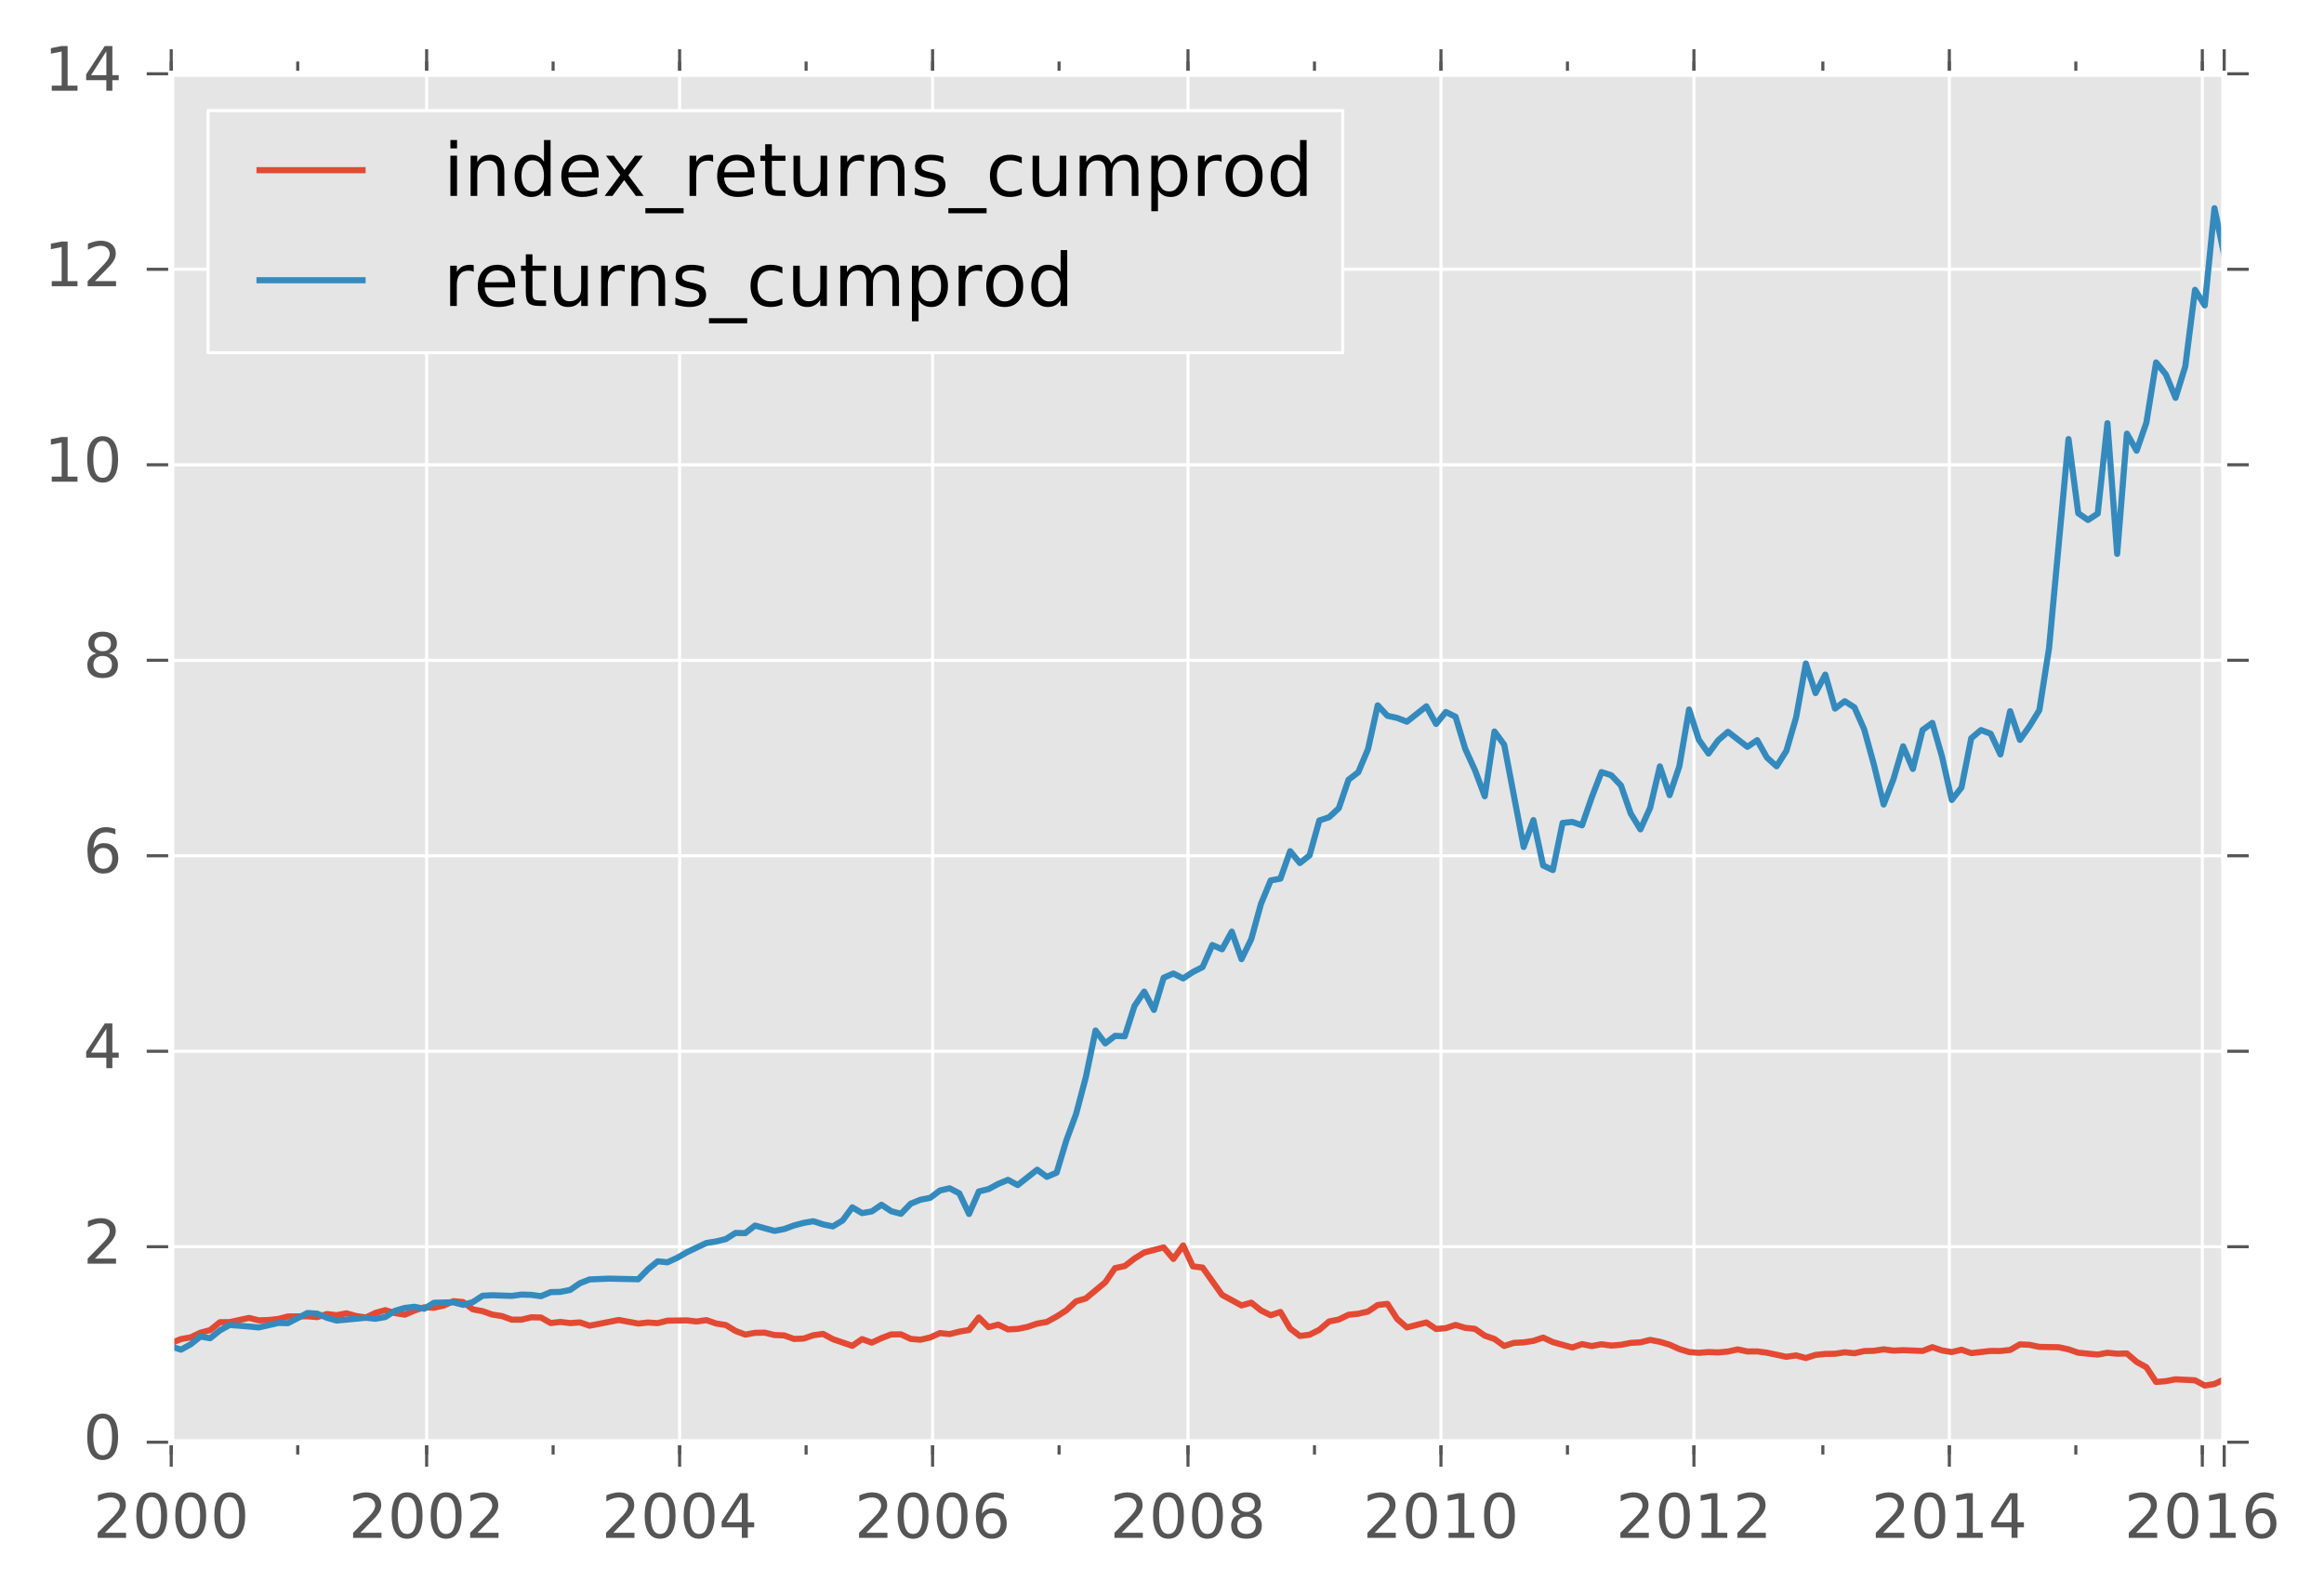 <?xml version="1.0" encoding="utf-8" standalone="no"?>
<!DOCTYPE svg PUBLIC "-//W3C//DTD SVG 1.1//EN"
  "http://www.w3.org/Graphics/SVG/1.1/DTD/svg11.dtd">
<!-- Created with matplotlib (http://matplotlib.org/) -->
<svg height="260pt" version="1.1" viewBox="0 0 379 260" width="379pt" xmlns="http://www.w3.org/2000/svg" xmlns:xlink="http://www.w3.org/1999/xlink">
 <defs>
  <style type="text/css">
*{stroke-linecap:butt;stroke-linejoin:round;stroke-miterlimit:100000;}
  </style>
 </defs>
 <g id="figure_1">
  <g id="patch_1">
   <path d="M 0 260.117 
L 379.08 260.117 
L 379.08 0 
L 0 0 
z
" style="fill:#ffffff;"/>
  </g>
  <g id="axes_1">
   <g id="patch_2">
    <path d="M 27.925 235.239 
L 362.725 235.239 
L 362.725 12.039 
L 27.925 12.039 
z
" style="fill:#e5e5e5;"/>
   </g>
   <g id="matplotlib.axis_1">
    <g id="xtick_1">
     <g id="line2d_1">
      <path clip-path="url(#p7bdf7a77be)" d="M 27.925 235.239 
L 27.925 12.039 
" style="fill:none;stroke:#ffffff;stroke-linecap:square;stroke-width:0.5;"/>
     </g>
     <g id="line2d_2">
      <defs>
       <path d="M 0 0 
L 0 4 
" id="m9285820bfa" style="stroke:#555555;stroke-width:0.5;"/>
      </defs>
      <g>
       <use style="fill:#555555;stroke:#555555;stroke-width:0.5;" x="27.925" xlink:href="#m9285820bfa" y="235.239"/>
      </g>
     </g>
     <g id="line2d_3">
      <defs>
       <path d="M 0 0 
L 0 -4 
" id="m355ff32e7c" style="stroke:#555555;stroke-width:0.5;"/>
      </defs>
      <g>
       <use style="fill:#555555;stroke:#555555;stroke-width:0.5;" x="27.925" xlink:href="#m355ff32e7c" y="12.039"/>
      </g>
     </g>
     <g id="text_1">
      <!-- 2000 -->
      <defs>
       <path d="M 31.781 66.406 
Q 24.172 66.406 20.328 58.906 
Q 16.5 51.422 16.5 36.375 
Q 16.5 21.391 20.328 13.891 
Q 24.172 6.391 31.781 6.391 
Q 39.453 6.391 43.281 13.891 
Q 47.125 21.391 47.125 36.375 
Q 47.125 51.422 43.281 58.906 
Q 39.453 66.406 31.781 66.406 
M 31.781 74.219 
Q 44.047 74.219 50.516 64.516 
Q 56.984 54.828 56.984 36.375 
Q 56.984 17.969 50.516 8.266 
Q 44.047 -1.422 31.781 -1.422 
Q 19.531 -1.422 13.062 8.266 
Q 6.594 17.969 6.594 36.375 
Q 6.594 54.828 13.062 64.516 
Q 19.531 74.219 31.781 74.219 
" id="BitstreamVeraSans-Roman-30"/>
       <path d="M 19.188 8.297 
L 53.609 8.297 
L 53.609 0 
L 7.328 0 
L 7.328 8.297 
Q 12.938 14.109 22.625 23.891 
Q 32.328 33.688 34.812 36.531 
Q 39.547 41.844 41.422 45.531 
Q 43.312 49.219 43.312 52.781 
Q 43.312 58.594 39.234 62.25 
Q 35.156 65.922 28.609 65.922 
Q 23.969 65.922 18.812 64.312 
Q 13.672 62.703 7.812 59.422 
L 7.812 69.391 
Q 13.766 71.781 18.938 73 
Q 24.125 74.219 28.422 74.219 
Q 39.75 74.219 46.484 68.547 
Q 53.219 62.891 53.219 53.422 
Q 53.219 48.922 51.531 44.891 
Q 49.859 40.875 45.406 35.406 
Q 44.188 33.984 37.641 27.219 
Q 31.109 20.453 19.188 8.297 
" id="BitstreamVeraSans-Roman-32"/>
      </defs>
      <g style="fill:#555555;" transform="translate(15.2 250.838)scale(0.1 -0.1)">
       <use xlink:href="#BitstreamVeraSans-Roman-32"/>
       <use x="63.623" xlink:href="#BitstreamVeraSans-Roman-30"/>
       <use x="127.246" xlink:href="#BitstreamVeraSans-Roman-30"/>
       <use x="190.869" xlink:href="#BitstreamVeraSans-Roman-30"/>
      </g>
     </g>
    </g>
    <g id="xtick_2">
     <g id="line2d_4">
      <path clip-path="url(#p7bdf7a77be)" d="M 69.577 235.239 
L 69.577 12.039 
" style="fill:none;stroke:#ffffff;stroke-linecap:square;stroke-width:0.5;"/>
     </g>
     <g id="line2d_5">
      <g>
       <use style="fill:#555555;stroke:#555555;stroke-width:0.5;" x="69.577" xlink:href="#m9285820bfa" y="235.239"/>
      </g>
     </g>
     <g id="line2d_6">
      <g>
       <use style="fill:#555555;stroke:#555555;stroke-width:0.5;" x="69.577" xlink:href="#m355ff32e7c" y="12.039"/>
      </g>
     </g>
     <g id="text_2">
      <!-- 2002 -->
      <g style="fill:#555555;" transform="translate(56.852 250.838)scale(0.1 -0.1)">
       <use xlink:href="#BitstreamVeraSans-Roman-32"/>
       <use x="63.623" xlink:href="#BitstreamVeraSans-Roman-30"/>
       <use x="127.246" xlink:href="#BitstreamVeraSans-Roman-30"/>
       <use x="190.869" xlink:href="#BitstreamVeraSans-Roman-32"/>
      </g>
     </g>
    </g>
    <g id="xtick_3">
     <g id="line2d_7">
      <path clip-path="url(#p7bdf7a77be)" d="M 110.832 235.239 
L 110.832 12.039 
" style="fill:none;stroke:#ffffff;stroke-linecap:square;stroke-width:0.5;"/>
     </g>
     <g id="line2d_8">
      <g>
       <use style="fill:#555555;stroke:#555555;stroke-width:0.5;" x="110.832" xlink:href="#m9285820bfa" y="235.239"/>
      </g>
     </g>
     <g id="line2d_9">
      <g>
       <use style="fill:#555555;stroke:#555555;stroke-width:0.5;" x="110.832" xlink:href="#m355ff32e7c" y="12.039"/>
      </g>
     </g>
     <g id="text_3">
      <!-- 2004 -->
      <defs>
       <path d="M 37.797 64.312 
L 12.891 25.391 
L 37.797 25.391 
z
M 35.203 72.906 
L 47.609 72.906 
L 47.609 25.391 
L 58.016 25.391 
L 58.016 17.188 
L 47.609 17.188 
L 47.609 0 
L 37.797 0 
L 37.797 17.188 
L 4.891 17.188 
L 4.891 26.703 
z
" id="BitstreamVeraSans-Roman-34"/>
      </defs>
      <g style="fill:#555555;" transform="translate(98.107 250.838)scale(0.1 -0.1)">
       <use xlink:href="#BitstreamVeraSans-Roman-32"/>
       <use x="63.623" xlink:href="#BitstreamVeraSans-Roman-30"/>
       <use x="127.246" xlink:href="#BitstreamVeraSans-Roman-30"/>
       <use x="190.869" xlink:href="#BitstreamVeraSans-Roman-34"/>
      </g>
     </g>
    </g>
    <g id="xtick_4">
     <g id="line2d_10">
      <path clip-path="url(#p7bdf7a77be)" d="M 152.087 235.239 
L 152.087 12.039 
" style="fill:none;stroke:#ffffff;stroke-linecap:square;stroke-width:0.5;"/>
     </g>
     <g id="line2d_11">
      <g>
       <use style="fill:#555555;stroke:#555555;stroke-width:0.5;" x="152.087" xlink:href="#m9285820bfa" y="235.239"/>
      </g>
     </g>
     <g id="line2d_12">
      <g>
       <use style="fill:#555555;stroke:#555555;stroke-width:0.5;" x="152.087" xlink:href="#m355ff32e7c" y="12.039"/>
      </g>
     </g>
     <g id="text_4">
      <!-- 2006 -->
      <defs>
       <path d="M 33.016 40.375 
Q 26.375 40.375 22.484 35.828 
Q 18.609 31.297 18.609 23.391 
Q 18.609 15.531 22.484 10.953 
Q 26.375 6.391 33.016 6.391 
Q 39.656 6.391 43.531 10.953 
Q 47.406 15.531 47.406 23.391 
Q 47.406 31.297 43.531 35.828 
Q 39.656 40.375 33.016 40.375 
M 52.594 71.297 
L 52.594 62.312 
Q 48.875 64.062 45.094 64.984 
Q 41.312 65.922 37.594 65.922 
Q 27.828 65.922 22.672 59.328 
Q 17.531 52.734 16.797 39.406 
Q 19.672 43.656 24.016 45.922 
Q 28.375 48.188 33.594 48.188 
Q 44.578 48.188 50.953 41.516 
Q 57.328 34.859 57.328 23.391 
Q 57.328 12.156 50.688 5.359 
Q 44.047 -1.422 33.016 -1.422 
Q 20.359 -1.422 13.672 8.266 
Q 6.984 17.969 6.984 36.375 
Q 6.984 53.656 15.188 63.938 
Q 23.391 74.219 37.203 74.219 
Q 40.922 74.219 44.703 73.484 
Q 48.484 72.75 52.594 71.297 
" id="BitstreamVeraSans-Roman-36"/>
      </defs>
      <g style="fill:#555555;" transform="translate(139.362 250.838)scale(0.1 -0.1)">
       <use xlink:href="#BitstreamVeraSans-Roman-32"/>
       <use x="63.623" xlink:href="#BitstreamVeraSans-Roman-30"/>
       <use x="127.246" xlink:href="#BitstreamVeraSans-Roman-30"/>
       <use x="190.869" xlink:href="#BitstreamVeraSans-Roman-36"/>
      </g>
     </g>
    </g>
    <g id="xtick_5">
     <g id="line2d_13">
      <path clip-path="url(#p7bdf7a77be)" d="M 193.738 235.239 
L 193.738 12.039 
" style="fill:none;stroke:#ffffff;stroke-linecap:square;stroke-width:0.5;"/>
     </g>
     <g id="line2d_14">
      <g>
       <use style="fill:#555555;stroke:#555555;stroke-width:0.5;" x="193.738" xlink:href="#m9285820bfa" y="235.239"/>
      </g>
     </g>
     <g id="line2d_15">
      <g>
       <use style="fill:#555555;stroke:#555555;stroke-width:0.5;" x="193.738" xlink:href="#m355ff32e7c" y="12.039"/>
      </g>
     </g>
     <g id="text_5">
      <!-- 2008 -->
      <defs>
       <path d="M 31.781 34.625 
Q 24.75 34.625 20.719 30.859 
Q 16.703 27.094 16.703 20.516 
Q 16.703 13.922 20.719 10.156 
Q 24.75 6.391 31.781 6.391 
Q 38.812 6.391 42.859 10.172 
Q 46.922 13.969 46.922 20.516 
Q 46.922 27.094 42.891 30.859 
Q 38.875 34.625 31.781 34.625 
M 21.922 38.812 
Q 15.578 40.375 12.031 44.719 
Q 8.5 49.078 8.5 55.328 
Q 8.5 64.062 14.719 69.141 
Q 20.953 74.219 31.781 74.219 
Q 42.672 74.219 48.875 69.141 
Q 55.078 64.062 55.078 55.328 
Q 55.078 49.078 51.531 44.719 
Q 48 40.375 41.703 38.812 
Q 48.828 37.156 52.797 32.312 
Q 56.781 27.484 56.781 20.516 
Q 56.781 9.906 50.312 4.234 
Q 43.844 -1.422 31.781 -1.422 
Q 19.734 -1.422 13.25 4.234 
Q 6.781 9.906 6.781 20.516 
Q 6.781 27.484 10.781 32.312 
Q 14.797 37.156 21.922 38.812 
M 18.312 54.391 
Q 18.312 48.734 21.844 45.562 
Q 25.391 42.391 31.781 42.391 
Q 38.141 42.391 41.719 45.562 
Q 45.312 48.734 45.312 54.391 
Q 45.312 60.062 41.719 63.234 
Q 38.141 66.406 31.781 66.406 
Q 25.391 66.406 21.844 63.234 
Q 18.312 60.062 18.312 54.391 
" id="BitstreamVeraSans-Roman-38"/>
      </defs>
      <g style="fill:#555555;" transform="translate(181.013 250.838)scale(0.1 -0.1)">
       <use xlink:href="#BitstreamVeraSans-Roman-32"/>
       <use x="63.623" xlink:href="#BitstreamVeraSans-Roman-30"/>
       <use x="127.246" xlink:href="#BitstreamVeraSans-Roman-30"/>
       <use x="190.869" xlink:href="#BitstreamVeraSans-Roman-38"/>
      </g>
     </g>
    </g>
    <g id="xtick_6">
     <g id="line2d_16">
      <path clip-path="url(#p7bdf7a77be)" d="M 234.993 235.239 
L 234.993 12.039 
" style="fill:none;stroke:#ffffff;stroke-linecap:square;stroke-width:0.5;"/>
     </g>
     <g id="line2d_17">
      <g>
       <use style="fill:#555555;stroke:#555555;stroke-width:0.5;" x="234.993" xlink:href="#m9285820bfa" y="235.239"/>
      </g>
     </g>
     <g id="line2d_18">
      <g>
       <use style="fill:#555555;stroke:#555555;stroke-width:0.5;" x="234.993" xlink:href="#m355ff32e7c" y="12.039"/>
      </g>
     </g>
     <g id="text_6">
      <!-- 2010 -->
      <defs>
       <path d="M 12.406 8.297 
L 28.516 8.297 
L 28.516 63.922 
L 10.984 60.406 
L 10.984 69.391 
L 28.422 72.906 
L 38.281 72.906 
L 38.281 8.297 
L 54.391 8.297 
L 54.391 0 
L 12.406 0 
z
" id="BitstreamVeraSans-Roman-31"/>
      </defs>
      <g style="fill:#555555;" transform="translate(222.268 250.838)scale(0.1 -0.1)">
       <use xlink:href="#BitstreamVeraSans-Roman-32"/>
       <use x="63.623" xlink:href="#BitstreamVeraSans-Roman-30"/>
       <use x="127.246" xlink:href="#BitstreamVeraSans-Roman-31"/>
       <use x="190.869" xlink:href="#BitstreamVeraSans-Roman-30"/>
      </g>
     </g>
    </g>
    <g id="xtick_7">
     <g id="line2d_19">
      <path clip-path="url(#p7bdf7a77be)" d="M 276.248 235.239 
L 276.248 12.039 
" style="fill:none;stroke:#ffffff;stroke-linecap:square;stroke-width:0.5;"/>
     </g>
     <g id="line2d_20">
      <g>
       <use style="fill:#555555;stroke:#555555;stroke-width:0.5;" x="276.248" xlink:href="#m9285820bfa" y="235.239"/>
      </g>
     </g>
     <g id="line2d_21">
      <g>
       <use style="fill:#555555;stroke:#555555;stroke-width:0.5;" x="276.248" xlink:href="#m355ff32e7c" y="12.039"/>
      </g>
     </g>
     <g id="text_7">
      <!-- 2012 -->
      <g style="fill:#555555;" transform="translate(263.523 250.838)scale(0.1 -0.1)">
       <use xlink:href="#BitstreamVeraSans-Roman-32"/>
       <use x="63.623" xlink:href="#BitstreamVeraSans-Roman-30"/>
       <use x="127.246" xlink:href="#BitstreamVeraSans-Roman-31"/>
       <use x="190.869" xlink:href="#BitstreamVeraSans-Roman-32"/>
      </g>
     </g>
    </g>
    <g id="xtick_8">
     <g id="line2d_22">
      <path clip-path="url(#p7bdf7a77be)" d="M 317.9 235.239 
L 317.9 12.039 
" style="fill:none;stroke:#ffffff;stroke-linecap:square;stroke-width:0.5;"/>
     </g>
     <g id="line2d_23">
      <g>
       <use style="fill:#555555;stroke:#555555;stroke-width:0.5;" x="317.9" xlink:href="#m9285820bfa" y="235.239"/>
      </g>
     </g>
     <g id="line2d_24">
      <g>
       <use style="fill:#555555;stroke:#555555;stroke-width:0.5;" x="317.9" xlink:href="#m355ff32e7c" y="12.039"/>
      </g>
     </g>
     <g id="text_8">
      <!-- 2014 -->
      <g style="fill:#555555;" transform="translate(305.175 250.838)scale(0.1 -0.1)">
       <use xlink:href="#BitstreamVeraSans-Roman-32"/>
       <use x="63.623" xlink:href="#BitstreamVeraSans-Roman-30"/>
       <use x="127.246" xlink:href="#BitstreamVeraSans-Roman-31"/>
       <use x="190.869" xlink:href="#BitstreamVeraSans-Roman-34"/>
      </g>
     </g>
    </g>
    <g id="xtick_9">
     <g id="line2d_25">
      <path clip-path="url(#p7bdf7a77be)" d="M 359.155 235.239 
L 359.155 12.039 
" style="fill:none;stroke:#ffffff;stroke-linecap:square;stroke-width:0.5;"/>
     </g>
     <g id="line2d_26">
      <g>
       <use style="fill:#555555;stroke:#555555;stroke-width:0.5;" x="359.155" xlink:href="#m9285820bfa" y="235.239"/>
      </g>
     </g>
     <g id="line2d_27">
      <g>
       <use style="fill:#555555;stroke:#555555;stroke-width:0.5;" x="359.155" xlink:href="#m355ff32e7c" y="12.039"/>
      </g>
     </g>
     <g id="text_9">
      <!-- 2016 -->
      <g style="fill:#555555;" transform="translate(346.43 250.838)scale(0.1 -0.1)">
       <use xlink:href="#BitstreamVeraSans-Roman-32"/>
       <use x="63.623" xlink:href="#BitstreamVeraSans-Roman-30"/>
       <use x="127.246" xlink:href="#BitstreamVeraSans-Roman-31"/>
       <use x="190.869" xlink:href="#BitstreamVeraSans-Roman-36"/>
      </g>
     </g>
    </g>
    <g id="xtick_10">
     <g id="line2d_28">
      <path clip-path="url(#p7bdf7a77be)" d="M 362.725 235.239 
L 362.725 12.039 
" style="fill:none;stroke:#ffffff;stroke-linecap:square;stroke-width:0.5;"/>
     </g>
     <g id="line2d_29">
      <g>
       <use style="fill:#555555;stroke:#555555;stroke-width:0.5;" x="362.725" xlink:href="#m9285820bfa" y="235.239"/>
      </g>
     </g>
     <g id="line2d_30">
      <g>
       <use style="fill:#555555;stroke:#555555;stroke-width:0.5;" x="362.725" xlink:href="#m355ff32e7c" y="12.039"/>
      </g>
     </g>
    </g>
    <g id="xtick_11">
     <g id="line2d_31">
      <defs>
       <path d="M 0 0 
L 0 2 
" id="mdd28c0deb1" style="stroke:#555555;stroke-width:0.5;"/>
      </defs>
      <g>
       <use style="fill:#555555;stroke:#555555;stroke-width:0.5;" x="27.925" xlink:href="#mdd28c0deb1" y="235.239"/>
      </g>
     </g>
     <g id="line2d_32">
      <defs>
       <path d="M 0 0 
L 0 -2 
" id="m79c70aa447" style="stroke:#555555;stroke-width:0.5;"/>
      </defs>
      <g>
       <use style="fill:#555555;stroke:#555555;stroke-width:0.5;" x="27.925" xlink:href="#m79c70aa447" y="12.039"/>
      </g>
     </g>
    </g>
    <g id="xtick_12">
     <g id="line2d_33">
      <g>
       <use style="fill:#555555;stroke:#555555;stroke-width:0.5;" x="48.552" xlink:href="#mdd28c0deb1" y="235.239"/>
      </g>
     </g>
     <g id="line2d_34">
      <g>
       <use style="fill:#555555;stroke:#555555;stroke-width:0.5;" x="48.552" xlink:href="#m79c70aa447" y="12.039"/>
      </g>
     </g>
    </g>
    <g id="xtick_13">
     <g id="line2d_35">
      <g>
       <use style="fill:#555555;stroke:#555555;stroke-width:0.5;" x="69.577" xlink:href="#mdd28c0deb1" y="235.239"/>
      </g>
     </g>
     <g id="line2d_36">
      <g>
       <use style="fill:#555555;stroke:#555555;stroke-width:0.5;" x="69.577" xlink:href="#m79c70aa447" y="12.039"/>
      </g>
     </g>
    </g>
    <g id="xtick_14">
     <g id="line2d_37">
      <g>
       <use style="fill:#555555;stroke:#555555;stroke-width:0.5;" x="90.204" xlink:href="#mdd28c0deb1" y="235.239"/>
      </g>
     </g>
     <g id="line2d_38">
      <g>
       <use style="fill:#555555;stroke:#555555;stroke-width:0.5;" x="90.204" xlink:href="#m79c70aa447" y="12.039"/>
      </g>
     </g>
    </g>
    <g id="xtick_15">
     <g id="line2d_39">
      <g>
       <use style="fill:#555555;stroke:#555555;stroke-width:0.5;" x="110.832" xlink:href="#mdd28c0deb1" y="235.239"/>
      </g>
     </g>
     <g id="line2d_40">
      <g>
       <use style="fill:#555555;stroke:#555555;stroke-width:0.5;" x="110.832" xlink:href="#m79c70aa447" y="12.039"/>
      </g>
     </g>
    </g>
    <g id="xtick_16">
     <g id="line2d_41">
      <g>
       <use style="fill:#555555;stroke:#555555;stroke-width:0.5;" x="131.459" xlink:href="#mdd28c0deb1" y="235.239"/>
      </g>
     </g>
     <g id="line2d_42">
      <g>
       <use style="fill:#555555;stroke:#555555;stroke-width:0.5;" x="131.459" xlink:href="#m79c70aa447" y="12.039"/>
      </g>
     </g>
    </g>
    <g id="xtick_17">
     <g id="line2d_43">
      <g>
       <use style="fill:#555555;stroke:#555555;stroke-width:0.5;" x="152.087" xlink:href="#mdd28c0deb1" y="235.239"/>
      </g>
     </g>
     <g id="line2d_44">
      <g>
       <use style="fill:#555555;stroke:#555555;stroke-width:0.5;" x="152.087" xlink:href="#m79c70aa447" y="12.039"/>
      </g>
     </g>
    </g>
    <g id="xtick_18">
     <g id="line2d_45">
      <g>
       <use style="fill:#555555;stroke:#555555;stroke-width:0.5;" x="172.714" xlink:href="#mdd28c0deb1" y="235.239"/>
      </g>
     </g>
     <g id="line2d_46">
      <g>
       <use style="fill:#555555;stroke:#555555;stroke-width:0.5;" x="172.714" xlink:href="#m79c70aa447" y="12.039"/>
      </g>
     </g>
    </g>
    <g id="xtick_19">
     <g id="line2d_47">
      <g>
       <use style="fill:#555555;stroke:#555555;stroke-width:0.5;" x="193.738" xlink:href="#mdd28c0deb1" y="235.239"/>
      </g>
     </g>
     <g id="line2d_48">
      <g>
       <use style="fill:#555555;stroke:#555555;stroke-width:0.5;" x="193.738" xlink:href="#m79c70aa447" y="12.039"/>
      </g>
     </g>
    </g>
    <g id="xtick_20">
     <g id="line2d_49">
      <g>
       <use style="fill:#555555;stroke:#555555;stroke-width:0.5;" x="214.366" xlink:href="#mdd28c0deb1" y="235.239"/>
      </g>
     </g>
     <g id="line2d_50">
      <g>
       <use style="fill:#555555;stroke:#555555;stroke-width:0.5;" x="214.366" xlink:href="#m79c70aa447" y="12.039"/>
      </g>
     </g>
    </g>
    <g id="xtick_21">
     <g id="line2d_51">
      <g>
       <use style="fill:#555555;stroke:#555555;stroke-width:0.5;" x="234.993" xlink:href="#mdd28c0deb1" y="235.239"/>
      </g>
     </g>
     <g id="line2d_52">
      <g>
       <use style="fill:#555555;stroke:#555555;stroke-width:0.5;" x="234.993" xlink:href="#m79c70aa447" y="12.039"/>
      </g>
     </g>
    </g>
    <g id="xtick_22">
     <g id="line2d_53">
      <g>
       <use style="fill:#555555;stroke:#555555;stroke-width:0.5;" x="255.621" xlink:href="#mdd28c0deb1" y="235.239"/>
      </g>
     </g>
     <g id="line2d_54">
      <g>
       <use style="fill:#555555;stroke:#555555;stroke-width:0.5;" x="255.621" xlink:href="#m79c70aa447" y="12.039"/>
      </g>
     </g>
    </g>
    <g id="xtick_23">
     <g id="line2d_55">
      <g>
       <use style="fill:#555555;stroke:#555555;stroke-width:0.5;" x="276.248" xlink:href="#mdd28c0deb1" y="235.239"/>
      </g>
     </g>
     <g id="line2d_56">
      <g>
       <use style="fill:#555555;stroke:#555555;stroke-width:0.5;" x="276.248" xlink:href="#m79c70aa447" y="12.039"/>
      </g>
     </g>
    </g>
    <g id="xtick_24">
     <g id="line2d_57">
      <g>
       <use style="fill:#555555;stroke:#555555;stroke-width:0.5;" x="297.272" xlink:href="#mdd28c0deb1" y="235.239"/>
      </g>
     </g>
     <g id="line2d_58">
      <g>
       <use style="fill:#555555;stroke:#555555;stroke-width:0.5;" x="297.272" xlink:href="#m79c70aa447" y="12.039"/>
      </g>
     </g>
    </g>
    <g id="xtick_25">
     <g id="line2d_59">
      <g>
       <use style="fill:#555555;stroke:#555555;stroke-width:0.5;" x="317.9" xlink:href="#mdd28c0deb1" y="235.239"/>
      </g>
     </g>
     <g id="line2d_60">
      <g>
       <use style="fill:#555555;stroke:#555555;stroke-width:0.5;" x="317.9" xlink:href="#m79c70aa447" y="12.039"/>
      </g>
     </g>
    </g>
    <g id="xtick_26">
     <g id="line2d_61">
      <g>
       <use style="fill:#555555;stroke:#555555;stroke-width:0.5;" x="338.527" xlink:href="#mdd28c0deb1" y="235.239"/>
      </g>
     </g>
     <g id="line2d_62">
      <g>
       <use style="fill:#555555;stroke:#555555;stroke-width:0.5;" x="338.527" xlink:href="#m79c70aa447" y="12.039"/>
      </g>
     </g>
    </g>
    <g id="xtick_27">
     <g id="line2d_63">
      <g>
       <use style="fill:#555555;stroke:#555555;stroke-width:0.5;" x="359.155" xlink:href="#mdd28c0deb1" y="235.239"/>
      </g>
     </g>
     <g id="line2d_64">
      <g>
       <use style="fill:#555555;stroke:#555555;stroke-width:0.5;" x="359.155" xlink:href="#m79c70aa447" y="12.039"/>
      </g>
     </g>
    </g>
   </g>
   <g id="matplotlib.axis_2">
    <g id="ytick_1">
     <g id="line2d_65">
      <path clip-path="url(#p7bdf7a77be)" d="M 27.925 235.239 
L 362.725 235.239 
" style="fill:none;stroke:#ffffff;stroke-linecap:square;stroke-width:0.5;"/>
     </g>
     <g id="line2d_66">
      <defs>
       <path d="M 0 0 
L -4 0 
" id="me405092c41" style="stroke:#555555;stroke-width:0.5;"/>
      </defs>
      <g>
       <use style="fill:#555555;stroke:#555555;stroke-width:0.5;" x="27.925" xlink:href="#me405092c41" y="235.239"/>
      </g>
     </g>
     <g id="line2d_67">
      <defs>
       <path d="M 0 0 
L 4 0 
" id="md460a9457e" style="stroke:#555555;stroke-width:0.5;"/>
      </defs>
      <g>
       <use style="fill:#555555;stroke:#555555;stroke-width:0.5;" x="362.725" xlink:href="#md460a9457e" y="235.239"/>
      </g>
     </g>
     <g id="text_10">
      <!-- 0 -->
      <g style="fill:#555555;" transform="translate(13.562 237.998)scale(0.1 -0.1)">
       <use xlink:href="#BitstreamVeraSans-Roman-30"/>
      </g>
     </g>
    </g>
    <g id="ytick_2">
     <g id="line2d_68">
      <path clip-path="url(#p7bdf7a77be)" d="M 27.925 203.353 
L 362.725 203.353 
" style="fill:none;stroke:#ffffff;stroke-linecap:square;stroke-width:0.5;"/>
     </g>
     <g id="line2d_69">
      <g>
       <use style="fill:#555555;stroke:#555555;stroke-width:0.5;" x="27.925" xlink:href="#me405092c41" y="203.353"/>
      </g>
     </g>
     <g id="line2d_70">
      <g>
       <use style="fill:#555555;stroke:#555555;stroke-width:0.5;" x="362.725" xlink:href="#md460a9457e" y="203.353"/>
      </g>
     </g>
     <g id="text_11">
      <!-- 2 -->
      <g style="fill:#555555;" transform="translate(13.562 206.113)scale(0.1 -0.1)">
       <use xlink:href="#BitstreamVeraSans-Roman-32"/>
      </g>
     </g>
    </g>
    <g id="ytick_3">
     <g id="line2d_71">
      <path clip-path="url(#p7bdf7a77be)" d="M 27.925 171.468 
L 362.725 171.468 
" style="fill:none;stroke:#ffffff;stroke-linecap:square;stroke-width:0.5;"/>
     </g>
     <g id="line2d_72">
      <g>
       <use style="fill:#555555;stroke:#555555;stroke-width:0.5;" x="27.925" xlink:href="#me405092c41" y="171.468"/>
      </g>
     </g>
     <g id="line2d_73">
      <g>
       <use style="fill:#555555;stroke:#555555;stroke-width:0.5;" x="362.725" xlink:href="#md460a9457e" y="171.468"/>
      </g>
     </g>
     <g id="text_12">
      <!-- 4 -->
      <g style="fill:#555555;" transform="translate(13.562 174.227)scale(0.1 -0.1)">
       <use xlink:href="#BitstreamVeraSans-Roman-34"/>
      </g>
     </g>
    </g>
    <g id="ytick_4">
     <g id="line2d_74">
      <path clip-path="url(#p7bdf7a77be)" d="M 27.925 139.582 
L 362.725 139.582 
" style="fill:none;stroke:#ffffff;stroke-linecap:square;stroke-width:0.5;"/>
     </g>
     <g id="line2d_75">
      <g>
       <use style="fill:#555555;stroke:#555555;stroke-width:0.5;" x="27.925" xlink:href="#me405092c41" y="139.582"/>
      </g>
     </g>
     <g id="line2d_76">
      <g>
       <use style="fill:#555555;stroke:#555555;stroke-width:0.5;" x="362.725" xlink:href="#md460a9457e" y="139.582"/>
      </g>
     </g>
     <g id="text_13">
      <!-- 6 -->
      <g style="fill:#555555;" transform="translate(13.562 142.341)scale(0.1 -0.1)">
       <use xlink:href="#BitstreamVeraSans-Roman-36"/>
      </g>
     </g>
    </g>
    <g id="ytick_5">
     <g id="line2d_77">
      <path clip-path="url(#p7bdf7a77be)" d="M 27.925 107.696 
L 362.725 107.696 
" style="fill:none;stroke:#ffffff;stroke-linecap:square;stroke-width:0.5;"/>
     </g>
     <g id="line2d_78">
      <g>
       <use style="fill:#555555;stroke:#555555;stroke-width:0.5;" x="27.925" xlink:href="#me405092c41" y="107.696"/>
      </g>
     </g>
     <g id="line2d_79">
      <g>
       <use style="fill:#555555;stroke:#555555;stroke-width:0.5;" x="362.725" xlink:href="#md460a9457e" y="107.696"/>
      </g>
     </g>
     <g id="text_14">
      <!-- 8 -->
      <g style="fill:#555555;" transform="translate(13.562 110.456)scale(0.1 -0.1)">
       <use xlink:href="#BitstreamVeraSans-Roman-38"/>
      </g>
     </g>
    </g>
    <g id="ytick_6">
     <g id="line2d_80">
      <path clip-path="url(#p7bdf7a77be)" d="M 27.925 75.81 
L 362.725 75.81 
" style="fill:none;stroke:#ffffff;stroke-linecap:square;stroke-width:0.5;"/>
     </g>
     <g id="line2d_81">
      <g>
       <use style="fill:#555555;stroke:#555555;stroke-width:0.5;" x="27.925" xlink:href="#me405092c41" y="75.81"/>
      </g>
     </g>
     <g id="line2d_82">
      <g>
       <use style="fill:#555555;stroke:#555555;stroke-width:0.5;" x="362.725" xlink:href="#md460a9457e" y="75.81"/>
      </g>
     </g>
     <g id="text_15">
      <!-- 10 -->
      <g style="fill:#555555;" transform="translate(7.2 78.57)scale(0.1 -0.1)">
       <use xlink:href="#BitstreamVeraSans-Roman-31"/>
       <use x="63.623" xlink:href="#BitstreamVeraSans-Roman-30"/>
      </g>
     </g>
    </g>
    <g id="ytick_7">
     <g id="line2d_83">
      <path clip-path="url(#p7bdf7a77be)" d="M 27.925 43.925 
L 362.725 43.925 
" style="fill:none;stroke:#ffffff;stroke-linecap:square;stroke-width:0.5;"/>
     </g>
     <g id="line2d_84">
      <g>
       <use style="fill:#555555;stroke:#555555;stroke-width:0.5;" x="27.925" xlink:href="#me405092c41" y="43.925"/>
      </g>
     </g>
     <g id="line2d_85">
      <g>
       <use style="fill:#555555;stroke:#555555;stroke-width:0.5;" x="362.725" xlink:href="#md460a9457e" y="43.925"/>
      </g>
     </g>
     <g id="text_16">
      <!-- 12 -->
      <g style="fill:#555555;" transform="translate(7.2 46.684)scale(0.1 -0.1)">
       <use xlink:href="#BitstreamVeraSans-Roman-31"/>
       <use x="63.623" xlink:href="#BitstreamVeraSans-Roman-32"/>
      </g>
     </g>
    </g>
    <g id="ytick_8">
     <g id="line2d_86">
      <path clip-path="url(#p7bdf7a77be)" d="M 27.925 12.039 
L 362.725 12.039 
" style="fill:none;stroke:#ffffff;stroke-linecap:square;stroke-width:0.5;"/>
     </g>
     <g id="line2d_87">
      <g>
       <use style="fill:#555555;stroke:#555555;stroke-width:0.5;" x="27.925" xlink:href="#me405092c41" y="12.039"/>
      </g>
     </g>
     <g id="line2d_88">
      <g>
       <use style="fill:#555555;stroke:#555555;stroke-width:0.5;" x="362.725" xlink:href="#md460a9457e" y="12.039"/>
      </g>
     </g>
     <g id="text_17">
      <!-- 14 -->
      <g style="fill:#555555;" transform="translate(7.2 14.798)scale(0.1 -0.1)">
       <use xlink:href="#BitstreamVeraSans-Roman-31"/>
       <use x="63.623" xlink:href="#BitstreamVeraSans-Roman-34"/>
      </g>
     </g>
    </g>
   </g>
   <g id="line2d_89">
    <path clip-path="url(#p7bdf7a77be)" d="M 27.925 219.046 
L 29.512 218.418 
L 31.098 218.132 
L 32.685 217.371 
L 34.272 216.954 
L 35.859 215.664 
L 37.445 215.645 
L 40.619 214.962 
L 42.206 215.36 
L 43.792 215.304 
L 45.379 215.133 
L 46.966 214.727 
L 50.139 214.698 
L 51.726 214.834 
L 53.313 214.326 
L 54.899 214.517 
L 56.486 214.212 
L 58.073 214.655 
L 59.66 214.893 
L 61.246 214.14 
L 62.833 213.699 
L 64.42 214.174 
L 66.007 214.436 
L 67.593 213.761 
L 69.18 213.232 
L 70.767 213.295 
L 72.353 212.948 
L 73.94 212.23 
L 75.527 212.38 
L 77.114 213.565 
L 78.7 213.862 
L 80.287 214.417 
L 81.874 214.663 
L 83.461 215.247 
L 85.047 215.247 
L 86.634 214.861 
L 88.221 214.896 
L 89.807 215.799 
L 91.394 215.617 
L 92.981 215.808 
L 94.568 215.693 
L 96.154 216.231 
L 100.915 215.3 
L 104.088 215.882 
L 105.675 215.713 
L 107.261 215.814 
L 108.848 215.41 
L 112.022 215.366 
L 113.608 215.548 
L 115.195 215.323 
L 116.782 215.871 
L 118.369 216.122 
L 119.955 217.09 
L 121.542 217.684 
L 123.129 217.393 
L 124.716 217.367 
L 126.302 217.754 
L 127.889 217.817 
L 129.476 218.392 
L 131.062 218.329 
L 132.649 217.785 
L 134.236 217.571 
L 135.823 218.426 
L 138.996 219.518 
L 140.583 218.422 
L 142.17 218.994 
L 143.756 218.258 
L 145.343 217.65 
L 146.93 217.643 
L 148.516 218.386 
L 150.103 218.52 
L 151.69 218.152 
L 153.277 217.435 
L 154.863 217.602 
L 156.45 217.2 
L 158.037 216.932 
L 159.624 214.884 
L 161.21 216.468 
L 162.797 216.054 
L 164.384 216.834 
L 165.97 216.754 
L 167.557 216.432 
L 169.144 215.89 
L 170.731 215.612 
L 172.317 214.735 
L 173.904 213.721 
L 175.491 212.251 
L 177.078 211.785 
L 180.251 209.148 
L 181.838 206.84 
L 183.425 206.502 
L 185.011 205.281 
L 186.598 204.291 
L 189.771 203.463 
L 191.358 205.341 
L 192.945 203.142 
L 194.532 206.552 
L 196.118 206.749 
L 199.292 211.2 
L 202.465 212.928 
L 204.052 212.471 
L 205.639 213.738 
L 207.225 214.524 
L 208.812 213.992 
L 210.399 216.687 
L 211.986 217.907 
L 213.572 217.702 
L 215.159 216.903 
L 216.746 215.545 
L 218.333 215.224 
L 219.919 214.446 
L 221.506 214.283 
L 223.093 213.921 
L 224.68 212.851 
L 226.266 212.674 
L 227.853 215.133 
L 229.44 216.514 
L 232.613 215.704 
L 234.2 216.768 
L 235.787 216.63 
L 237.373 216.105 
L 238.96 216.583 
L 240.547 216.753 
L 242.134 217.856 
L 243.72 218.399 
L 245.307 219.538 
L 246.894 219.03 
L 248.48 218.953 
L 250.067 218.707 
L 251.654 218.172 
L 253.241 218.91 
L 256.414 219.79 
L 258.001 219.235 
L 259.588 219.55 
L 261.174 219.257 
L 262.761 219.472 
L 264.348 219.348 
L 265.934 219.035 
L 267.521 218.946 
L 269.108 218.553 
L 270.695 218.857 
L 272.281 219.328 
L 273.868 220.043 
L 275.455 220.529 
L 277.042 220.659 
L 278.628 220.53 
L 280.215 220.592 
L 281.802 220.444 
L 283.389 220.099 
L 284.975 220.439 
L 286.562 220.425 
L 288.149 220.636 
L 291.322 221.304 
L 292.909 221.078 
L 294.496 221.503 
L 296.082 220.997 
L 297.669 220.834 
L 299.256 220.811 
L 300.843 220.574 
L 302.429 220.723 
L 304.016 220.369 
L 305.603 220.329 
L 307.189 220.086 
L 308.776 220.302 
L 310.363 220.224 
L 313.536 220.354 
L 315.123 219.733 
L 316.71 220.269 
L 318.297 220.534 
L 319.883 220.15 
L 321.47 220.704 
L 324.643 220.347 
L 326.23 220.362 
L 327.817 220.185 
L 329.404 219.279 
L 330.99 219.351 
L 332.577 219.686 
L 335.751 219.745 
L 337.337 220.091 
L 338.924 220.64 
L 342.098 220.942 
L 343.684 220.65 
L 345.271 220.802 
L 346.858 220.76 
L 348.444 222.131 
L 350.031 223.006 
L 351.618 225.407 
L 353.205 225.277 
L 354.791 224.977 
L 357.965 225.138 
L 359.552 225.994 
L 361.138 225.738 
L 362.725 224.997 
L 362.725 224.997 
" style="fill:none;stroke:#e24a33;stroke-linecap:square;"/>
   </g>
   <g id="line2d_90">
    <path clip-path="url(#p7bdf7a77be)" d="M 27.925 219.629 
L 29.512 220.141 
L 31.098 219.262 
L 32.685 218.005 
L 34.272 218.276 
L 35.859 216.998 
L 37.445 216.12 
L 40.619 216.361 
L 42.206 216.516 
L 45.379 215.785 
L 46.966 215.817 
L 50.139 214.159 
L 51.726 214.264 
L 53.313 214.946 
L 54.899 215.393 
L 59.66 214.941 
L 61.246 215.1 
L 62.833 214.817 
L 64.42 213.798 
L 66.007 213.337 
L 67.593 213.147 
L 69.18 213.467 
L 70.767 212.493 
L 73.94 212.412 
L 75.527 212.833 
L 77.114 212.381 
L 78.7 211.343 
L 80.287 211.262 
L 83.461 211.371 
L 85.047 211.153 
L 86.634 211.203 
L 88.221 211.415 
L 89.807 210.753 
L 91.394 210.714 
L 92.981 210.4 
L 94.568 209.305 
L 96.154 208.684 
L 99.328 208.556 
L 104.088 208.659 
L 105.675 207.021 
L 107.261 205.729 
L 108.848 205.892 
L 110.435 205.161 
L 112.022 204.245 
L 115.195 202.741 
L 116.782 202.487 
L 118.369 202.101 
L 119.955 201.1 
L 121.542 201.132 
L 123.129 199.897 
L 126.302 200.768 
L 127.889 200.469 
L 129.476 199.885 
L 131.062 199.462 
L 132.649 199.19 
L 134.236 199.707 
L 135.823 200.036 
L 137.409 199.075 
L 138.996 196.923 
L 140.583 197.869 
L 142.17 197.594 
L 143.756 196.507 
L 145.343 197.562 
L 146.93 197.977 
L 148.516 196.333 
L 150.103 195.687 
L 151.69 195.382 
L 153.277 194.182 
L 154.863 193.819 
L 156.45 194.649 
L 158.037 198.013 
L 159.624 194.341 
L 161.21 193.949 
L 162.797 193.101 
L 164.384 192.444 
L 165.97 193.295 
L 169.144 190.787 
L 170.731 191.955 
L 172.317 191.263 
L 173.904 185.999 
L 175.491 181.691 
L 177.078 175.705 
L 178.664 168.084 
L 180.251 170.184 
L 181.838 168.955 
L 183.425 169.028 
L 185.011 164.081 
L 186.598 161.736 
L 188.185 164.723 
L 189.771 159.476 
L 191.358 158.787 
L 192.945 159.591 
L 194.532 158.547 
L 196.118 157.74 
L 197.705 154.14 
L 199.292 154.83 
L 200.879 151.958 
L 202.465 156.442 
L 204.052 153.194 
L 205.639 147.436 
L 207.225 143.602 
L 208.812 143.313 
L 210.399 138.832 
L 211.986 140.771 
L 213.572 139.511 
L 215.159 133.82 
L 216.746 133.299 
L 218.333 131.823 
L 219.919 127.182 
L 221.506 125.965 
L 223.093 122.194 
L 224.68 115.046 
L 226.266 116.754 
L 227.853 117.099 
L 229.44 117.714 
L 232.613 115.206 
L 234.2 118.08 
L 235.787 116.128 
L 237.373 116.905 
L 238.96 122.162 
L 240.547 125.636 
L 242.134 129.875 
L 243.72 119.311 
L 245.307 121.469 
L 248.48 138.149 
L 250.067 133.767 
L 251.654 141.171 
L 253.241 141.914 
L 254.827 134.225 
L 256.414 134.065 
L 258.001 134.616 
L 259.588 130.045 
L 261.174 125.936 
L 262.761 126.446 
L 264.348 128.111 
L 265.934 132.68 
L 267.521 135.276 
L 269.108 131.753 
L 270.695 125.003 
L 272.281 129.696 
L 273.868 124.988 
L 275.455 115.726 
L 277.042 120.65 
L 278.628 122.904 
L 280.215 120.732 
L 281.802 119.359 
L 284.975 121.818 
L 286.562 120.727 
L 288.149 123.562 
L 289.735 124.983 
L 291.322 122.476 
L 292.909 117.026 
L 294.496 108.222 
L 296.082 113.043 
L 297.669 110.029 
L 299.256 115.579 
L 300.843 114.374 
L 302.429 115.387 
L 304.016 118.973 
L 305.603 124.738 
L 307.189 131.221 
L 308.776 127.11 
L 310.363 121.733 
L 311.95 125.425 
L 313.536 119.064 
L 315.123 117.91 
L 316.71 123.43 
L 318.297 130.477 
L 319.883 128.442 
L 321.47 120.414 
L 323.057 119.075 
L 324.643 119.674 
L 326.23 123.058 
L 327.817 116.005 
L 329.404 120.681 
L 330.99 118.427 
L 332.577 115.837 
L 334.164 105.696 
L 337.337 71.615 
L 338.924 83.712 
L 340.511 84.813 
L 342.098 83.777 
L 343.684 69.028 
L 345.271 90.34 
L 346.858 70.73 
L 348.444 73.513 
L 350.031 68.952 
L 351.618 59.117 
L 353.205 61.06 
L 354.791 64.893 
L 356.378 59.764 
L 357.965 47.271 
L 359.552 49.813 
L 361.138 33.962 
L 362.725 41.615 
L 362.725 41.615 
" style="fill:none;stroke:#348abd;stroke-linecap:square;"/>
   </g>
   <g id="patch_3">
    <path d="M 27.925 235.239 
L 362.725 235.239 
" style="fill:none;stroke:#ffffff;stroke-linecap:square;stroke-linejoin:miter;"/>
   </g>
   <g id="patch_4">
    <path d="M 362.725 235.239 
L 362.725 12.039 
" style="fill:none;stroke:#ffffff;stroke-linecap:square;stroke-linejoin:miter;"/>
   </g>
   <g id="patch_5">
    <path d="M 27.925 235.239 
L 27.925 12.039 
" style="fill:none;stroke:#ffffff;stroke-linecap:square;stroke-linejoin:miter;"/>
   </g>
   <g id="patch_6">
    <path d="M 27.925 12.039 
L 362.725 12.039 
" style="fill:none;stroke:#ffffff;stroke-linecap:square;stroke-linejoin:miter;"/>
   </g>
   <g id="legend_1">
    <g id="patch_7">
     <path d="M 33.925 57.534 
L 218.976 57.534 
L 218.976 18.039 
L 33.925 18.039 
z
" style="fill:#e5e5e5;stroke:#ffffff;stroke-linejoin:miter;stroke-width:0.5;"/>
    </g>
    <g id="line2d_91">
     <path d="M 42.325 27.757 
L 59.125 27.757 
" style="fill:none;stroke:#e24a33;stroke-linecap:square;"/>
    </g>
    <g id="line2d_92"/>
    <g id="text_18">
     <!-- index_returns_cumprod -->
     <defs>
      <path d="M 48.781 52.594 
L 48.781 44.188 
Q 44.969 46.297 41.141 47.344 
Q 37.312 48.391 33.406 48.391 
Q 24.656 48.391 19.812 42.844 
Q 14.984 37.312 14.984 27.297 
Q 14.984 17.281 19.812 11.734 
Q 24.656 6.203 33.406 6.203 
Q 37.312 6.203 41.141 7.25 
Q 44.969 8.297 48.781 10.406 
L 48.781 2.094 
Q 45.016 0.344 40.984 -0.531 
Q 36.969 -1.422 32.422 -1.422 
Q 20.062 -1.422 12.781 6.344 
Q 5.516 14.109 5.516 27.297 
Q 5.516 40.672 12.859 48.328 
Q 20.219 56 33.016 56 
Q 37.156 56 41.109 55.141 
Q 45.062 54.297 48.781 52.594 
" id="BitstreamVeraSans-Roman-63"/>
      <path d="M 18.312 70.219 
L 18.312 54.688 
L 36.812 54.688 
L 36.812 47.703 
L 18.312 47.703 
L 18.312 18.016 
Q 18.312 11.328 20.141 9.422 
Q 21.969 7.516 27.594 7.516 
L 36.812 7.516 
L 36.812 0 
L 27.594 0 
Q 17.188 0 13.234 3.875 
Q 9.281 7.766 9.281 18.016 
L 9.281 47.703 
L 2.688 47.703 
L 2.688 54.688 
L 9.281 54.688 
L 9.281 70.219 
z
" id="BitstreamVeraSans-Roman-74"/>
      <path d="M 18.109 8.203 
L 18.109 -20.797 
L 9.078 -20.797 
L 9.078 54.688 
L 18.109 54.688 
L 18.109 46.391 
Q 20.953 51.266 25.266 53.625 
Q 29.594 56 35.594 56 
Q 45.562 56 51.781 48.094 
Q 58.016 40.188 58.016 27.297 
Q 58.016 14.406 51.781 6.484 
Q 45.562 -1.422 35.594 -1.422 
Q 29.594 -1.422 25.266 0.953 
Q 20.953 3.328 18.109 8.203 
M 48.688 27.297 
Q 48.688 37.203 44.609 42.844 
Q 40.531 48.484 33.406 48.484 
Q 26.266 48.484 22.188 42.844 
Q 18.109 37.203 18.109 27.297 
Q 18.109 17.391 22.188 11.75 
Q 26.266 6.109 33.406 6.109 
Q 40.531 6.109 44.609 11.75 
Q 48.688 17.391 48.688 27.297 
" id="BitstreamVeraSans-Roman-70"/>
      <path d="M 52 44.188 
Q 55.375 50.25 60.062 53.125 
Q 64.75 56 71.094 56 
Q 79.641 56 84.281 50.016 
Q 88.922 44.047 88.922 33.016 
L 88.922 0 
L 79.891 0 
L 79.891 32.719 
Q 79.891 40.578 77.094 44.375 
Q 74.312 48.188 68.609 48.188 
Q 61.625 48.188 57.562 43.547 
Q 53.516 38.922 53.516 30.906 
L 53.516 0 
L 44.484 0 
L 44.484 32.719 
Q 44.484 40.625 41.703 44.406 
Q 38.922 48.188 33.109 48.188 
Q 26.219 48.188 22.156 43.531 
Q 18.109 38.875 18.109 30.906 
L 18.109 0 
L 9.078 0 
L 9.078 54.688 
L 18.109 54.688 
L 18.109 46.188 
Q 21.188 51.219 25.484 53.609 
Q 29.781 56 35.688 56 
Q 41.656 56 45.828 52.969 
Q 50 49.953 52 44.188 
" id="BitstreamVeraSans-Roman-6d"/>
      <path d="M 54.891 33.016 
L 54.891 0 
L 45.906 0 
L 45.906 32.719 
Q 45.906 40.484 42.875 44.328 
Q 39.844 48.188 33.797 48.188 
Q 26.516 48.188 22.312 43.547 
Q 18.109 38.922 18.109 30.906 
L 18.109 0 
L 9.078 0 
L 9.078 54.688 
L 18.109 54.688 
L 18.109 46.188 
Q 21.344 51.125 25.703 53.562 
Q 30.078 56 35.797 56 
Q 45.219 56 50.047 50.172 
Q 54.891 44.344 54.891 33.016 
" id="BitstreamVeraSans-Roman-6e"/>
      <path d="M 41.109 46.297 
Q 39.594 47.172 37.812 47.578 
Q 36.031 48 33.891 48 
Q 26.266 48 22.188 43.047 
Q 18.109 38.094 18.109 28.812 
L 18.109 0 
L 9.078 0 
L 9.078 54.688 
L 18.109 54.688 
L 18.109 46.188 
Q 20.953 51.172 25.484 53.578 
Q 30.031 56 36.531 56 
Q 37.453 56 38.578 55.875 
Q 39.703 55.766 41.062 55.516 
z
" id="BitstreamVeraSans-Roman-72"/>
      <path d="M 56.203 29.594 
L 56.203 25.203 
L 14.891 25.203 
Q 15.484 15.922 20.484 11.062 
Q 25.484 6.203 34.422 6.203 
Q 39.594 6.203 44.453 7.469 
Q 49.312 8.734 54.109 11.281 
L 54.109 2.781 
Q 49.266 0.734 44.188 -0.344 
Q 39.109 -1.422 33.891 -1.422 
Q 20.797 -1.422 13.156 6.188 
Q 5.516 13.812 5.516 26.812 
Q 5.516 40.234 12.766 48.109 
Q 20.016 56 32.328 56 
Q 43.359 56 49.781 48.891 
Q 56.203 41.797 56.203 29.594 
M 47.219 32.234 
Q 47.125 39.594 43.094 43.984 
Q 39.062 48.391 32.422 48.391 
Q 24.906 48.391 20.391 44.141 
Q 15.875 39.891 15.188 32.172 
z
" id="BitstreamVeraSans-Roman-65"/>
      <path d="M 8.5 21.578 
L 8.5 54.688 
L 17.484 54.688 
L 17.484 21.922 
Q 17.484 14.156 20.5 10.266 
Q 23.531 6.391 29.594 6.391 
Q 36.859 6.391 41.078 11.031 
Q 45.312 15.672 45.312 23.688 
L 45.312 54.688 
L 54.297 54.688 
L 54.297 0 
L 45.312 0 
L 45.312 8.406 
Q 42.047 3.422 37.719 1 
Q 33.406 -1.422 27.688 -1.422 
Q 18.266 -1.422 13.375 4.438 
Q 8.5 10.297 8.5 21.578 
" id="BitstreamVeraSans-Roman-75"/>
      <path d="M 54.891 54.688 
L 35.109 28.078 
L 55.906 0 
L 45.312 0 
L 29.391 21.484 
L 13.484 0 
L 2.875 0 
L 24.125 28.609 
L 4.688 54.688 
L 15.281 54.688 
L 29.781 35.203 
L 44.281 54.688 
z
" id="BitstreamVeraSans-Roman-78"/>
      <path d="M 44.281 53.078 
L 44.281 44.578 
Q 40.484 46.531 36.375 47.5 
Q 32.281 48.484 27.875 48.484 
Q 21.188 48.484 17.844 46.438 
Q 14.5 44.391 14.5 40.281 
Q 14.5 37.156 16.891 35.375 
Q 19.281 33.594 26.516 31.984 
L 29.594 31.297 
Q 39.156 29.25 43.188 25.516 
Q 47.219 21.781 47.219 15.094 
Q 47.219 7.469 41.188 3.016 
Q 35.156 -1.422 24.609 -1.422 
Q 20.219 -1.422 15.453 -0.562 
Q 10.688 0.297 5.422 2 
L 5.422 11.281 
Q 10.406 8.688 15.234 7.391 
Q 20.062 6.109 24.812 6.109 
Q 31.156 6.109 34.562 8.281 
Q 37.984 10.453 37.984 14.406 
Q 37.984 18.062 35.516 20.016 
Q 33.062 21.969 24.703 23.781 
L 21.578 24.516 
Q 13.234 26.266 9.516 29.906 
Q 5.812 33.547 5.812 39.891 
Q 5.812 47.609 11.281 51.797 
Q 16.75 56 26.812 56 
Q 31.781 56 36.172 55.266 
Q 40.578 54.547 44.281 53.078 
" id="BitstreamVeraSans-Roman-73"/>
      <path d="M 30.609 48.391 
Q 23.391 48.391 19.188 42.75 
Q 14.984 37.109 14.984 27.297 
Q 14.984 17.484 19.156 11.844 
Q 23.344 6.203 30.609 6.203 
Q 37.797 6.203 41.984 11.859 
Q 46.188 17.531 46.188 27.297 
Q 46.188 37.016 41.984 42.703 
Q 37.797 48.391 30.609 48.391 
M 30.609 56 
Q 42.328 56 49.016 48.375 
Q 55.719 40.766 55.719 27.297 
Q 55.719 13.875 49.016 6.219 
Q 42.328 -1.422 30.609 -1.422 
Q 18.844 -1.422 12.172 6.219 
Q 5.516 13.875 5.516 27.297 
Q 5.516 40.766 12.172 48.375 
Q 18.844 56 30.609 56 
" id="BitstreamVeraSans-Roman-6f"/>
      <path d="M 9.422 54.688 
L 18.406 54.688 
L 18.406 0 
L 9.422 0 
z
M 9.422 75.984 
L 18.406 75.984 
L 18.406 64.594 
L 9.422 64.594 
z
" id="BitstreamVeraSans-Roman-69"/>
      <path d="M 50.984 -16.609 
L 50.984 -23.578 
L -0.984 -23.578 
L -0.984 -16.609 
z
" id="BitstreamVeraSans-Roman-5f"/>
      <path d="M 45.406 46.391 
L 45.406 75.984 
L 54.391 75.984 
L 54.391 0 
L 45.406 0 
L 45.406 8.203 
Q 42.578 3.328 38.25 0.953 
Q 33.938 -1.422 27.875 -1.422 
Q 17.969 -1.422 11.734 6.484 
Q 5.516 14.406 5.516 27.297 
Q 5.516 40.188 11.734 48.094 
Q 17.969 56 27.875 56 
Q 33.938 56 38.25 53.625 
Q 42.578 51.266 45.406 46.391 
M 14.797 27.297 
Q 14.797 17.391 18.875 11.75 
Q 22.953 6.109 30.078 6.109 
Q 37.203 6.109 41.297 11.75 
Q 45.406 17.391 45.406 27.297 
Q 45.406 37.203 41.297 42.844 
Q 37.203 48.484 30.078 48.484 
Q 22.953 48.484 18.875 42.844 
Q 14.797 37.203 14.797 27.297 
" id="BitstreamVeraSans-Roman-64"/>
     </defs>
     <g transform="translate(72.325 31.957)scale(0.12 -0.12)">
      <use xlink:href="#BitstreamVeraSans-Roman-69"/>
      <use x="27.783" xlink:href="#BitstreamVeraSans-Roman-6e"/>
      <use x="91.162" xlink:href="#BitstreamVeraSans-Roman-64"/>
      <use x="154.639" xlink:href="#BitstreamVeraSans-Roman-65"/>
      <use x="216.146" xlink:href="#BitstreamVeraSans-Roman-78"/>
      <use x="275.326" xlink:href="#BitstreamVeraSans-Roman-5f"/>
      <use x="325.326" xlink:href="#BitstreamVeraSans-Roman-72"/>
      <use x="366.408" xlink:href="#BitstreamVeraSans-Roman-65"/>
      <use x="427.932" xlink:href="#BitstreamVeraSans-Roman-74"/>
      <use x="467.141" xlink:href="#BitstreamVeraSans-Roman-75"/>
      <use x="530.52" xlink:href="#BitstreamVeraSans-Roman-72"/>
      <use x="571.617" xlink:href="#BitstreamVeraSans-Roman-6e"/>
      <use x="634.996" xlink:href="#BitstreamVeraSans-Roman-73"/>
      <use x="687.096" xlink:href="#BitstreamVeraSans-Roman-5f"/>
      <use x="737.096" xlink:href="#BitstreamVeraSans-Roman-63"/>
      <use x="792.076" xlink:href="#BitstreamVeraSans-Roman-75"/>
      <use x="855.455" xlink:href="#BitstreamVeraSans-Roman-6d"/>
      <use x="952.867" xlink:href="#BitstreamVeraSans-Roman-70"/>
      <use x="1016.344" xlink:href="#BitstreamVeraSans-Roman-72"/>
      <use x="1057.426" xlink:href="#BitstreamVeraSans-Roman-6f"/>
      <use x="1118.607" xlink:href="#BitstreamVeraSans-Roman-64"/>
     </g>
    </g>
    <g id="line2d_93">
     <path d="M 42.325 45.705 
L 59.125 45.705 
" style="fill:none;stroke:#348abd;stroke-linecap:square;"/>
    </g>
    <g id="line2d_94"/>
    <g id="text_19">
     <!-- returns_cumprod -->
     <g transform="translate(72.325 49.905)scale(0.12 -0.12)">
      <use xlink:href="#BitstreamVeraSans-Roman-72"/>
      <use x="41.082" xlink:href="#BitstreamVeraSans-Roman-65"/>
      <use x="102.605" xlink:href="#BitstreamVeraSans-Roman-74"/>
      <use x="141.814" xlink:href="#BitstreamVeraSans-Roman-75"/>
      <use x="205.193" xlink:href="#BitstreamVeraSans-Roman-72"/>
      <use x="246.291" xlink:href="#BitstreamVeraSans-Roman-6e"/>
      <use x="309.67" xlink:href="#BitstreamVeraSans-Roman-73"/>
      <use x="361.77" xlink:href="#BitstreamVeraSans-Roman-5f"/>
      <use x="411.77" xlink:href="#BitstreamVeraSans-Roman-63"/>
      <use x="466.75" xlink:href="#BitstreamVeraSans-Roman-75"/>
      <use x="530.129" xlink:href="#BitstreamVeraSans-Roman-6d"/>
      <use x="627.541" xlink:href="#BitstreamVeraSans-Roman-70"/>
      <use x="691.018" xlink:href="#BitstreamVeraSans-Roman-72"/>
      <use x="732.1" xlink:href="#BitstreamVeraSans-Roman-6f"/>
      <use x="793.281" xlink:href="#BitstreamVeraSans-Roman-64"/>
     </g>
    </g>
   </g>
  </g>
 </g>
 <defs>
  <clipPath id="p7bdf7a77be">
   <rect height="223.2" width="334.8" x="27.925" y="12.039"/>
  </clipPath>
 </defs>
</svg>
